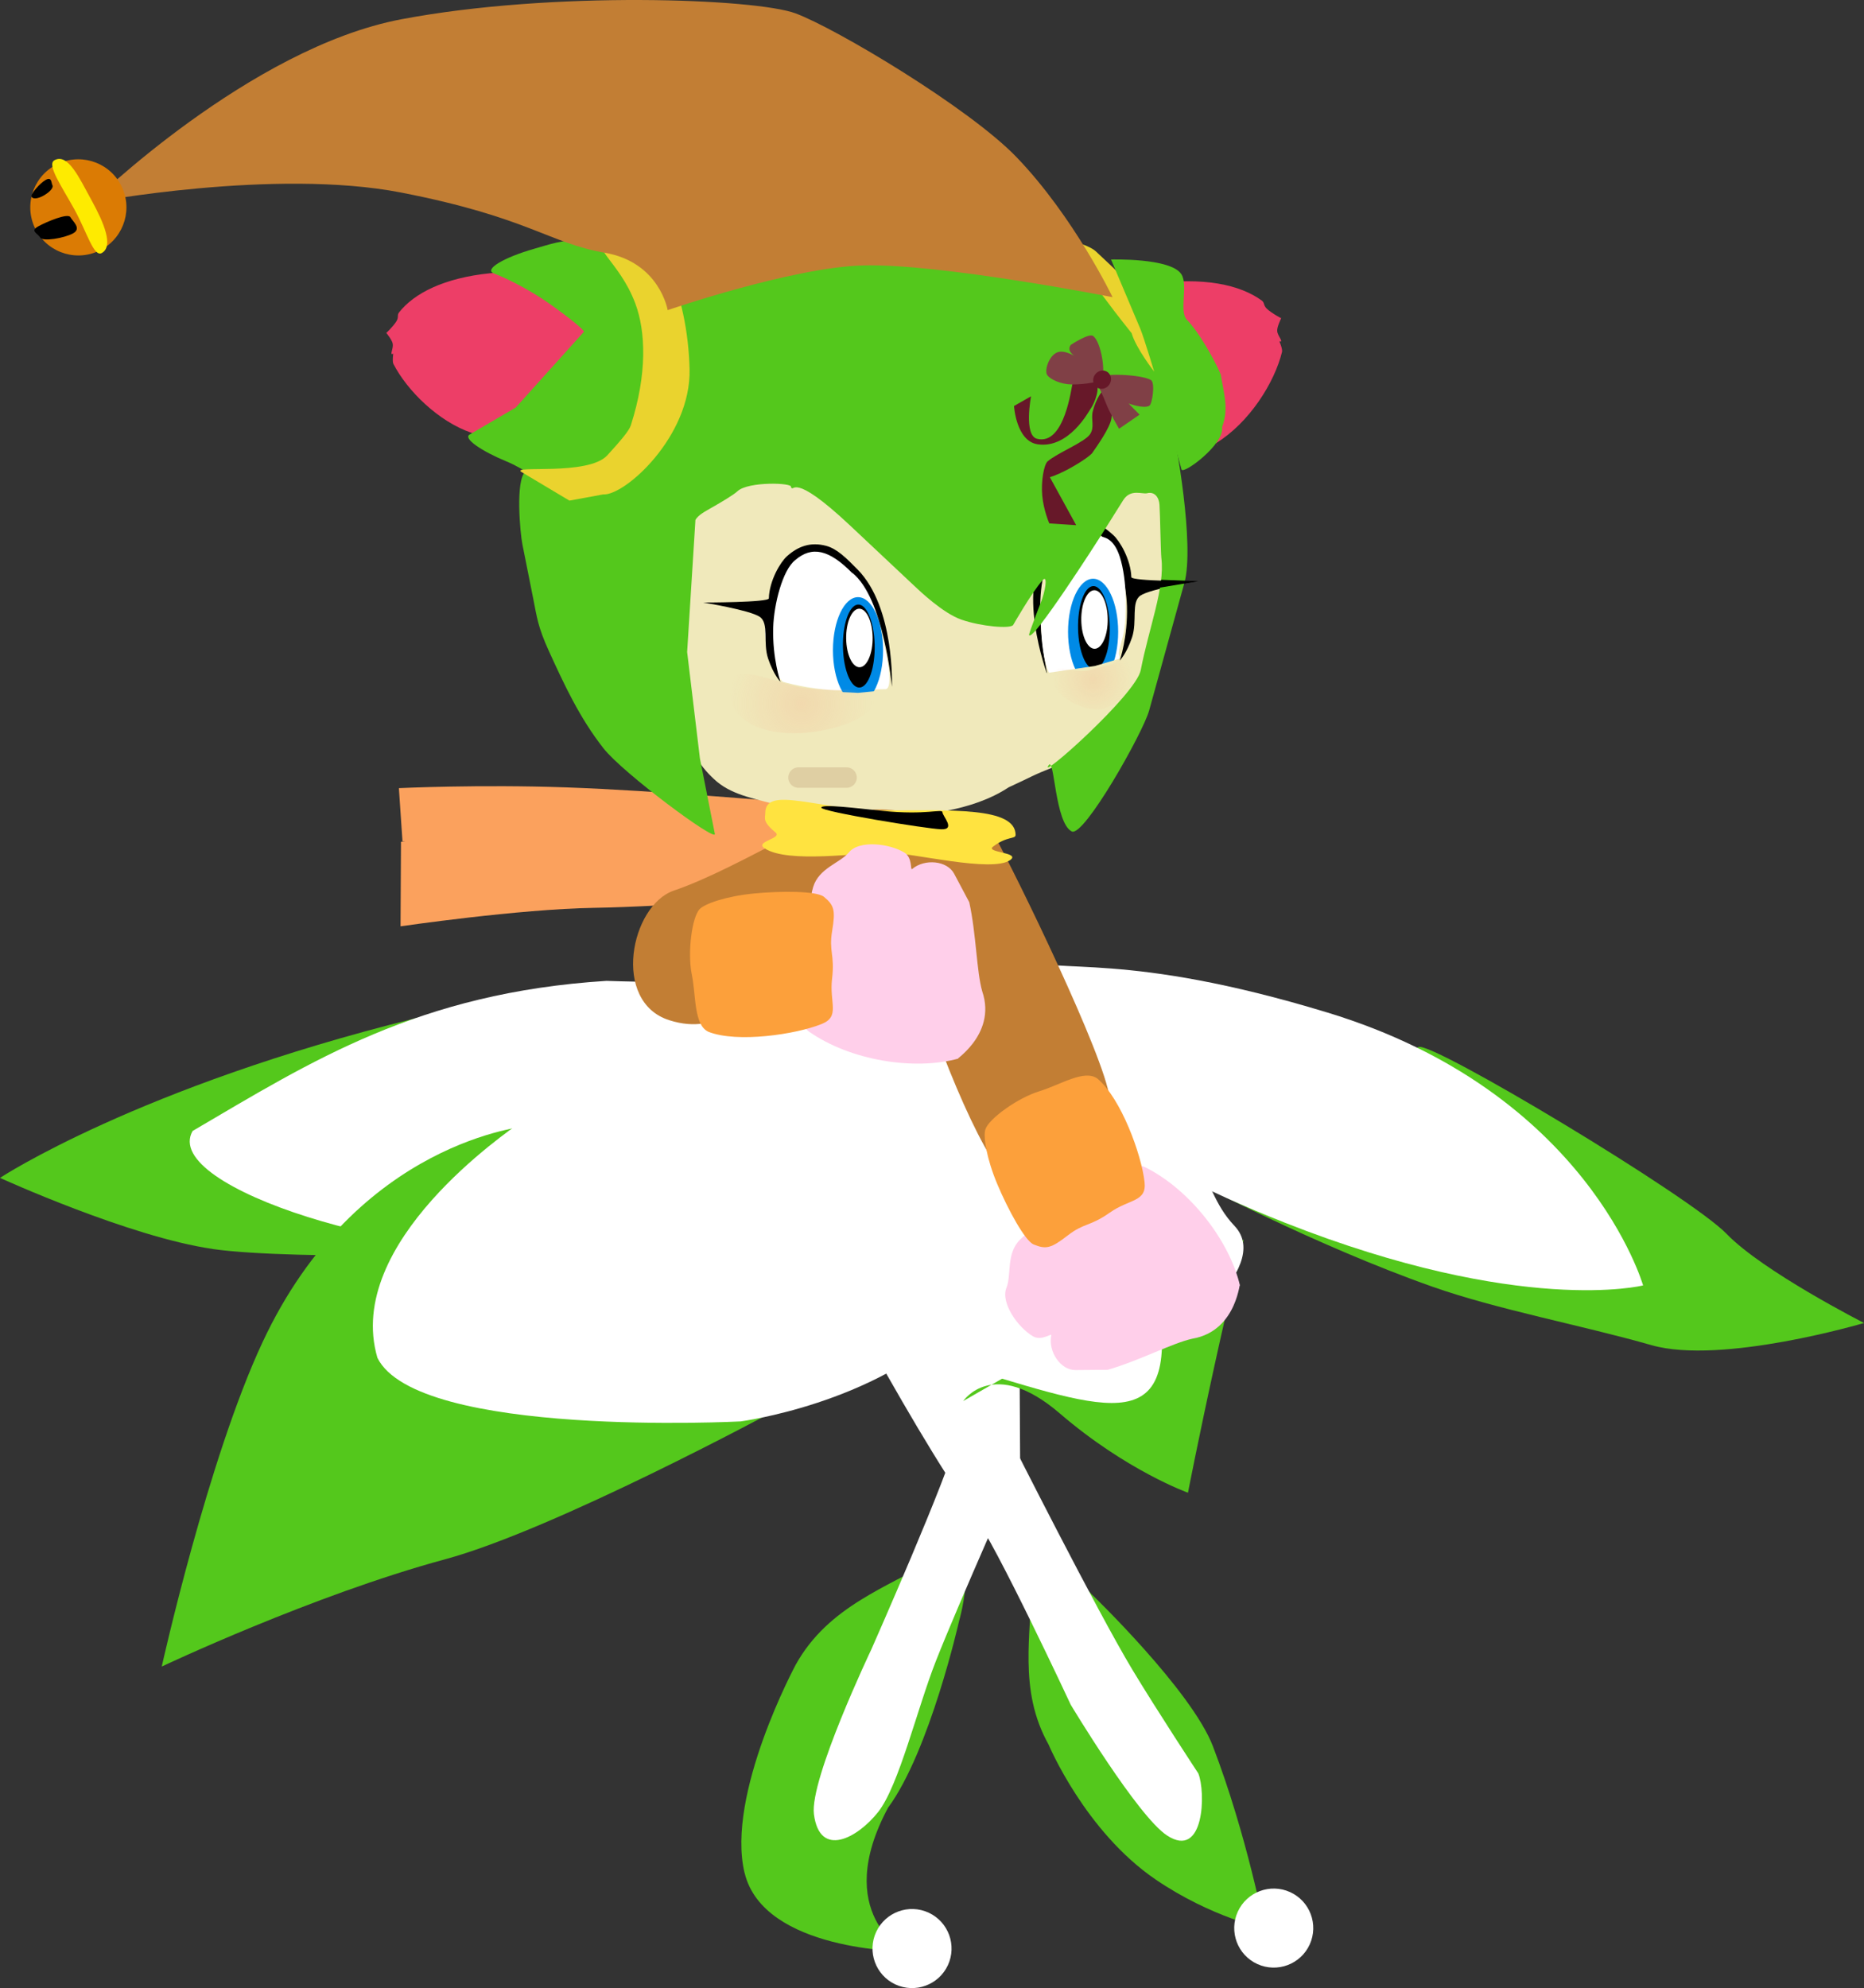 <svg version="1.1" xmlns="http://www.w3.org/2000/svg" xmlns:xlink="http://www.w3.org/1999/xlink" width="33.697" height="35.935" viewBox="0,0,33.697,35.935"><rect x="0" y="0" width="33.697" height="35.935" fill="#333333" stroke="none"/><defs><radialGradient cx="239.538" cy="175.381" r="1.312" gradientUnits="userSpaceOnUse" id="color-1"><stop offset="0" stop-color="#f5ab87" stop-opacity="0.251"/><stop offset="1" stop-color="#f5ab87" stop-opacity="0"/></radialGradient><radialGradient cx="244.808" cy="174.947" r="0.732" gradientUnits="userSpaceOnUse" id="color-2"><stop offset="0" stop-color="#f5ab87" stop-opacity="0.251"/><stop offset="1" stop-color="#f5ab87" stop-opacity="0"/></radialGradient></defs><g transform="translate(-225.05,-162.664)"><g data-paper-data="{&quot;isPaintingLayer&quot;:true}" fill-rule="nonzero" stroke-linejoin="miter" stroke-miterlimit="10" stroke-dasharray="" stroke-dashoffset="0" style="mix-blend-mode: normal"><g data-paper-data="{&quot;index&quot;:null}" stroke="none" stroke-width="0" stroke-linecap="butt"><path d="M238.51,196.518c-0.341,-1.418 0.928,-3.769 0.928,-3.769c0.297,-0.53 0.711,-0.879 1.177,-1.168c0.406,-0.252 0.85,-0.459 1.291,-0.701c0.947,-0.521 0.483,1.081 0.483,1.081c0,0 -0.53,2.354 -1.285,3.379c-1.022,1.905 0.305,2.597 0.305,2.597c0,0 -2.557,-0.001 -2.898,-1.419z" fill="#54c81c"/><path d="M241.235,198.533c-0.357,-0.167 -0.512,-0.592 -0.345,-0.95c0.167,-0.357 0.592,-0.512 0.95,-0.345c0.357,0.167 0.512,0.592 0.345,0.95c-0.167,0.357 -0.592,0.512 -0.95,0.345z" fill="#ffffff"/></g><g data-paper-data="{&quot;index&quot;:null}" stroke="none" stroke-width="0" stroke-linecap="butt"><path d="M245.945,196.64c-1.281,-0.871 -1.938,-2.44 -1.938,-2.44c-0.278,-0.497 -0.356,-0.996 -0.363,-1.506c-0.006,-0.444 0.042,-0.897 0.06,-1.364c0.039,-1.004 1.084,0.155 1.084,0.155c0,0 1.803,1.733 2.19,2.747c0.618,1.616 0.934,3.291 0.934,3.291c0,0 -0.962,-0.199 -1.967,-0.883z" fill="#54c81c"/><path d="M248.372,196.865c0.359,0.163 0.518,0.586 0.355,0.946c-0.163,0.359 -0.586,0.518 -0.946,0.355c-0.359,-0.163 -0.518,-0.586 -0.355,-0.946c0.163,-0.359 0.587,-0.518 0.946,-0.355z" fill="#ffffff"/></g><path d="M232.261,176.91c0,0 1.459,-0.069 3.037,-0.013c1.578,0.056 3.903,0.259 3.903,0.259l-0.058,1.08c0,0 -2.248,-0.224 -3.471,-0.29c-1.223,-0.066 -3.346,-0.075 -3.346,-0.075z" data-paper-data="{&quot;index&quot;:null}" fill="#fba15d" stroke="none" stroke-width="0" stroke-linecap="butt"/><path d="M232.299,177.88c0,0 1.753,-0.278 3.335,-0.215c1.582,0.062 3.555,0.202 3.555,0.202l0.308,0.994c0,0 -2.349,0.191 -3.713,0.213c-1.364,0.022 -3.493,0.334 -3.493,0.334z" data-paper-data="{&quot;index&quot;:null}" fill="#fba15d" stroke="none" stroke-width="0" stroke-linecap="butt"/><path d="M243.491,189.151c0,0 -1.113,2.495 -1.524,3.542c-0.338,0.86 -0.668,2.25 -1.041,2.723c-0.373,0.473 -1.058,0.844 -1.162,0.042c-0.081,-0.63 1.037,-2.978 1.037,-2.978c0,0 1.419,-3.207 1.552,-3.842c0.479,-1.988 -0.419,-5.81 -0.419,-5.81l1.52,-0.304l0.038,6.628z" data-paper-data="{&quot;index&quot;:null}" fill="#ffffff" stroke="none" stroke-width="0" stroke-linecap="butt"/><path d="M243.331,188.71c0,0 1.536,3.048 2.188,4.132c0.441,0.733 1.194,1.878 1.194,1.878c0.136,0.334 0.112,1.564 -0.565,1.122c-0.532,-0.348 -1.741,-2.363 -1.741,-2.363c0,0 -1.36,-2.918 -1.756,-3.431c-1.2,-1.656 -3.264,-5.67 -3.264,-5.67l0.96,-0.735l2.985,5.066z" data-paper-data="{&quot;index&quot;:null}" fill="#ffffff" stroke="none" stroke-width="0" stroke-linecap="butt"/><g data-paper-data="{&quot;index&quot;:null}" stroke="none" stroke-width="0" stroke-linecap="butt"><path d="M247.008,187.335c-0.301,1.373 -0.482,2.311 -0.482,2.311c0,0 -1.113,-0.398 -2.318,-1.434c-1.205,-1.035 -1.745,-0.223 -1.745,-0.223l5.07,-2.918c0,0 -0.224,0.891 -0.525,2.264z" fill="#54c81c"/><path d="M246.055,187.022c-0.061,1.821 -1.876,0.757 -5.004,-0.046c-1.918,-2.373 -1.031,-7.047 -1.031,-7.047l1.151,-0.441c0,0 0.678,1.549 3.304,2.201c2.599,1.456 2.155,2.359 2.892,3.134c0.742,0.781 -1.312,2.2 -1.312,2.2z" fill="#ffffff"/></g><g data-paper-data="{&quot;index&quot;:null}" stroke="none" stroke-width="0" stroke-linecap="butt"><path d="M228.897,185.24c-1.506,-0.216 -3.847,-1.285 -3.847,-1.285c0,0 2.485,-1.64 7.507,-2.884c0.951,-0.236 -3.445,1.514 -2.952,2.556c0.493,1.041 5.119,1.689 5.119,1.689c0,0 -4.321,0.14 -5.827,-0.075z" fill="#54c81c"/><path d="M243.099,180.225c0,0 -5.914,4.588 -8.306,4.956c-2.209,0.339 -6.857,-1.033 -6.261,-2.074c2.15,-1.261 4.082,-2.498 7.48,-2.713c2.804,0.098 7.087,-0.169 7.087,-0.169z" fill="#ffffff"/></g><g data-paper-data="{&quot;index&quot;:null}" stroke="none" stroke-width="0" stroke-linecap="butt"><path d="M246.628,184.009c0,0 3.813,-2.324 4.067,-2.42c0.253,-0.097 4.914,2.7 5.569,3.379c0.655,0.679 2.484,1.61 2.484,1.61c0,0 -2.574,0.762 -3.842,0.401c-1.267,-0.362 -2.791,-0.644 -3.961,-1.057c-2.124,-0.749 -4.316,-1.912 -4.316,-1.912z" fill="#54c81c"/><path d="M254.753,185.899c0,0 -2.2,0.552 -6.476,-1.134c-5.941,-2.343 -6.467,-5.247 -6.467,-5.247c0,0 -0.36,-0.387 1.672,0.475c0.699,0.297 1.888,-0.146 5.567,0.974c4.707,1.433 5.704,4.931 5.704,4.931z" fill="#ffffff"/></g><g data-paper-data="{&quot;index&quot;:null}" stroke="none" stroke-width="0" stroke-linecap="butt"><path d="M233.094,190.85c-2.386,0.645 -5.12,1.938 -5.12,1.938c0,0 0.833,-3.747 1.821,-5.86c1.707,-3.661 4.8,-3.911 4.8,-3.911c0,0 -2.261,2.73 -1.493,4.09c0.757,1.34 5.963,1.052 5.963,1.052c0,0 -3.989,2.156 -5.972,2.691z" fill="#54c81c"/><path d="M234.453,182.955c0.196,-0.15 3.133,-2.192 5.376,-2.032c2.978,0.213 2.986,-1.485 3.563,-0.18c0.577,1.304 0.67,4.126 -1.08,5.857c-1.457,1.441 -3.874,1.757 -3.874,1.757c0,0 -5.844,0.305 -6.565,-1.149c-0.612,-2.087 2.374,-4.096 2.579,-4.253z" fill="#ffffff"/></g><path d="M241.909,168.744c3.988,0.062 4.285,3.205 4.33,3.469c0.071,0.627 -0.026,1.267 -0.222,1.864c-0.318,0.998 -0.965,1.921 -1.89,2.439c-0.463,0.185 -0.393,0.174 -0.842,0.379c-0.656,0.435 -1.604,0.531 -2.354,0.525c-0.609,0.027 -1.218,-0.045 -1.808,-0.199c-0.378,-0.114 -0.8,-0.168 -1.112,-0.427c-0.287,-0.246 -0.524,-0.587 -0.534,-0.976c-0.077,-0.946 -0.163,-1.893 -0.155,-2.843c0.016,-0.26 0.374,-4.295 4.586,-4.23z" data-paper-data="{&quot;index&quot;:null}" fill="#f0e9bb" stroke="none" stroke-width="0.172" stroke-linecap="butt"/><path d="M244.165,172.611c-0.571,0.448 -0.18,2.253 -0.18,2.253c0,0 -0.617,-1.649 0.058,-2.337c0.208,-0.212 0.326,-0.33 0.523,-0.381c0.274,-0.072 0.401,0.001 0.61,0.19c0.116,0.105 0.315,0.436 0.326,0.76c0.002,0.075 1.188,0.075 1.188,0.075c0,0 -0.844,0.136 -1.024,0.259c-0.172,0.117 -0.054,0.463 -0.151,0.755c-0.098,0.292 -0.222,0.419 -0.222,0.419c0,0 0.147,-0.424 0.13,-0.984c-0.013,-0.419 -0.169,-1.037 -0.396,-1.214c-0.303,-0.264 -0.445,-0.217 -0.861,0.207z" data-paper-data="{&quot;index&quot;:null}" fill="#000000" stroke="none" stroke-width="0" stroke-linecap="butt"/><path d="M244.813,172.368c0.248,-0.041 0.394,0.089 0.483,0.368c0.062,0.196 0.104,0.487 0.102,0.751c-0.002,0.285 -0.002,0.456 -0.037,0.626c-0.035,0.168 -0.105,0.337 -0.079,0.393c0.037,0.082 -0.069,0.185 -0.464,0.271c-0.253,0.055 -0.5,0.095 -0.71,0.128c-0.207,0.005 -0.311,-1.136 -0.181,-1.434c0.082,-0.549 0.281,-0.894 0.887,-1.102z" data-paper-data="{&quot;index&quot;:null}" fill="#ffffff" stroke="none" stroke-width="0.172" stroke-linecap="butt"/><path d="M245.882,167.796c0.923,-0.13 1.587,0.015 1.977,0.3c0.056,0.04 0.025,0.082 0.092,0.148c0.081,0.079 0.303,0.2 0.261,0.17c0,0 -0.08,0.16 -0.073,0.235c0.009,0.096 0.13,0.208 0.039,0.184c0,0 0.061,0.141 0.048,0.192c-0.136,0.557 -0.59,1.277 -1.189,1.647c0.321,0.488 -1.709,-2.446 -1.154,-2.876z" data-paper-data="{&quot;index&quot;:null}" fill="#ed3e67" stroke="none" stroke-width="0.172" stroke-linecap="butt"/><path d="M237.622,172.061l-0.15,2.388l0.231,1.925l0.27,1.363c0.032,0.16 -1.662,-1.099 -2.012,-1.545c-0.434,-0.552 -0.712,-1.155 -0.988,-1.759c-0.201,-0.44 -0.218,-0.621 -0.282,-0.941l-0.198,-0.993c-0.038,-0.189 -0.13,-1.149 0.056,-1.313c0.053,-0.047 0.716,0.434 0.792,0.432l0.555,-0.015c0.165,-0.004 0.656,-0.355 0.798,-0.47c0.104,-0.084 0.682,-0.734 0.743,-1.369l0.061,-0.628c0.009,-0.094 -0.227,-1.08 -0.19,-1.098c0.078,-0.037 -0.792,-1.086 -0.711,-1.128c0.449,-0.238 0.994,-0.542 1.605,-0.676c0.961,-0.211 2.014,-0.18 2.553,-0.173c0.092,0.001 1.263,0.04 1.964,0.276c1.109,0.374 1.733,1.086 1.776,1.125c0.675,0.613 1.177,1.327 1.529,2.129l0.191,0.678c0.098,0.347 0.433,2.256 0.246,2.932l-0.637,2.306c-0.112,0.404 -1.181,2.296 -1.399,2.186c-0.305,-0.154 -0.312,-1.346 -0.415,-1.2c-0.23,0.324 1.577,-1.27 1.662,-1.716c0.147,-0.763 0.439,-1.49 0.373,-2.027c-0.012,-0.101 -0.022,-0.796 -0.034,-0.964c-0.009,-0.133 -0.09,-0.241 -0.223,-0.207c-0.089,0.023 -0.299,-0.086 -0.433,0.126l-0.395,0.629c-0.064,0.102 -1.248,1.951 -1.306,1.81c-0.011,-0.026 0.224,-0.618 0.237,-0.657c0.077,-0.238 0.085,-0.423 0.009,-0.338c-0.199,0.224 -0.534,0.812 -0.534,0.812c-0.048,0.073 -0.579,0.028 -0.937,-0.097c-0.333,-0.116 -0.753,-0.518 -0.859,-0.618l-1.149,-1.08c-1.079,-1.014 -1.01,-0.58 -1.073,-0.698c0.048,-0.078 -0.77,-0.106 -0.964,0.074c-0.077,0.072 -0.313,0.209 -0.435,0.279c-0.162,0.093 -0.273,0.149 -0.327,0.24z" data-paper-data="{&quot;index&quot;:null}" fill="#54c81c" stroke="none" stroke-width="0.172" stroke-linecap="butt"/><path d="M233.575,170.488c-0.605,-0.207 -1.166,-0.766 -1.413,-1.246c-0.023,-0.044 -0.003,-0.186 -0.003,-0.186c-0.074,0.042 0.005,-0.087 -0.009,-0.177c-0.011,-0.071 -0.118,-0.199 -0.118,-0.199c-0.029,0.037 0.135,-0.123 0.187,-0.213c0.043,-0.075 0.006,-0.106 0.045,-0.156c0.272,-0.346 0.815,-0.624 1.646,-0.708c1.087,-0.11 2.041,0.687 2.041,1.077c0,0 -1.342,2.162 -2.376,1.809z" data-paper-data="{&quot;index&quot;:null}" fill="#ed3e67" stroke="none" stroke-width="0.172" stroke-linecap="butt"/><path d="M236.746,169.375c0.149,-0.104 -0.291,1.379 -0.673,1.586c-0.658,0.356 -0.584,0.618 -1.146,0.446c-0.126,-0.038 -0.376,-0.261 -0.736,-0.409c-0.416,-0.172 -0.785,-0.41 -0.647,-0.482l0.83,-0.486l1.231,-1.368c0.019,-0.021 -0.232,-0.233 -0.623,-0.509c-0.274,-0.194 -0.684,-0.424 -1.004,-0.547c-0.188,-0.073 0.189,-0.291 0.725,-0.444c0.26,-0.074 0.536,-0.173 0.844,-0.155c0.534,0.03 0.924,0.642 1.067,1.262c0.134,0.581 0.033,1.176 0.132,1.107z" data-paper-data="{&quot;index&quot;:null}" fill="#54c81c" stroke="none" stroke-width="0.172" stroke-linecap="butt"/><path d="M237.516,169.339c0.027,1.215 -1.174,2.29 -1.562,2.262l-0.61,0.112l-0.864,-0.516c-0.221,-0.132 1.203,0.077 1.55,-0.304c0.226,-0.248 0.392,-0.44 0.423,-0.538c0.302,-0.937 0.269,-1.704 0.083,-2.203c-0.292,-0.785 -0.878,-1.036 -0.497,-1.218c0.909,-0.432 1.447,1.077 1.477,2.405z" data-paper-data="{&quot;index&quot;:null}" fill="#ead32e" stroke="none" stroke-width="0.172" stroke-linecap="butt"/><path d="M245.507,168.686c0,0 -0.281,-0.35 -0.479,-0.62c-0.414,-0.563 -1.037,-0.902 -0.918,-1.06c0.1,-0.064 0.611,0.07 0.751,0.202l0.284,0.267c0.499,0.469 0.696,1.15 0.688,1.429c-0.003,0.121 0.124,0.341 0.081,0.475c0,0 -0.328,-0.418 -0.407,-0.694z" data-paper-data="{&quot;index&quot;:null}" fill="#ead32e" stroke="none" stroke-width="0.172" stroke-linecap="butt"/><path d="M245.135,167.355c0,0 1.078,-0.033 1.271,0.265c0.128,0.198 -0.047,0.676 0.102,0.826c0.186,0.187 0.463,0.647 0.611,0.986c0.044,0.31 0.156,0.607 0.023,0.952c0.054,0.305 -0.705,0.866 -0.733,0.766l-0.375,-1.36c-0.095,-0.345 -0.311,-1.044 -0.371,-1.186z" data-paper-data="{&quot;index&quot;:null}" fill="#54c81c" stroke="none" stroke-width="0.172" stroke-linecap="butt"/><path d="M240.354,176.719h-0.869" data-paper-data="{&quot;index&quot;:null}" fill="none" stroke="#dfcfa3" stroke-width="0.37" stroke-linecap="round"/><g data-paper-data="{&quot;index&quot;:null}" stroke="none" stroke-linecap="butt"><path d="M244.358,174.084c0,-0.529 0.203,-0.959 0.453,-0.959c0.25,0 0.453,0.429 0.453,0.959c0,0.529 -0.203,0.959 -0.453,0.959c-0.25,0 -0.453,-0.429 -0.453,-0.959z" fill="#008ae6" stroke-width="0"/><path d="M244.807,173.258c0.079,-0.007 0.153,0.07 0.208,0.201c0.055,0.131 0.092,0.315 0.097,0.522c0.005,0.207 -0.022,0.397 -0.071,0.538c-0.048,0.141 -0.118,0.231 -0.197,0.239c-0.079,0.007 -0.153,-0.07 -0.208,-0.201c-0.055,-0.131 -0.092,-0.315 -0.097,-0.522c-0.005,-0.207 0.022,-0.397 0.071,-0.538c0.048,-0.141 0.118,-0.231 0.197,-0.239z" fill="#000000" stroke-width="0.028"/><path d="M244.662,173.496c0.042,-0.098 0.101,-0.16 0.167,-0.163c0.066,-0.003 0.127,0.054 0.171,0.147c0.045,0.094 0.073,0.225 0.075,0.371c0.002,0.146 -0.023,0.28 -0.065,0.377c-0.042,0.098 -0.101,0.16 -0.167,0.163c-0.066,0.003 -0.127,-0.054 -0.171,-0.147c-0.045,-0.094 -0.073,-0.225 -0.075,-0.371c-0.002,-0.146 0.023,-0.28 0.065,-0.377z" fill="#ffffff" stroke-width="0.018"/></g><path d="M245.944,173.298l0.103,-0.154l0.667,0.026z" data-paper-data="{&quot;index&quot;:null}" fill="#000000" stroke="none" stroke-width="0" stroke-linecap="butt"/><path d="M241.06,175.122c-0.26,0 -0.61,0.034 -0.925,0.019c-0.491,-0.024 -0.935,-0.154 -0.935,-0.154c0,0 -0.34,-0.327 -0.32,-1.02c0.018,-0.617 0.313,-1.386 0.813,-1.386c0.357,0 0.663,0.138 1.019,0.651c0.088,0.126 0.598,1.862 0.348,1.889z" data-paper-data="{&quot;index&quot;:null}" fill="#ffffff" stroke="none" stroke-width="0.172" stroke-linecap="butt"/><g data-paper-data="{&quot;index&quot;:null}" stroke="none" stroke-linecap="butt"><path d="M240.108,174.417c0,-0.529 0.203,-0.959 0.453,-0.959c0.25,0 0.453,0.429 0.453,0.959c0,0.529 -0.203,0.959 -0.453,0.959c-0.25,0 -0.453,-0.429 -0.453,-0.959z" fill="#008ae6" stroke-width="0"/><path d="M240.557,173.592c0.079,-0.007 0.153,0.07 0.208,0.201c0.055,0.131 0.092,0.315 0.097,0.522c0.005,0.207 -0.022,0.397 -0.071,0.538c-0.048,0.141 -0.118,0.231 -0.197,0.239c-0.079,0.007 -0.153,-0.07 -0.208,-0.201c-0.055,-0.131 -0.092,-0.315 -0.097,-0.522c-0.005,-0.207 0.022,-0.397 0.071,-0.538c0.048,-0.141 0.118,-0.231 0.197,-0.239z" fill="#000000" stroke-width="0.028"/><path d="M240.412,173.83c0.042,-0.098 0.101,-0.16 0.167,-0.163c0.066,-0.003 0.127,0.054 0.171,0.147c0.045,0.094 0.073,0.225 0.075,0.371c0.002,0.146 -0.023,0.28 -0.065,0.377c-0.042,0.098 -0.101,0.16 -0.167,0.163c-0.066,0.003 -0.127,-0.054 -0.171,-0.147c-0.045,-0.094 -0.073,-0.225 -0.075,-0.371c-0.002,-0.146 0.023,-0.28 0.065,-0.377z" fill="#ffffff" stroke-width="0.018"/></g><path d="M240.561,175.188l0.467,-0.046c0,0 -0.546,0.71 -0.953,0.631c-0.407,-0.078 -0.439,-0.628 -0.439,-0.628z" data-paper-data="{&quot;index&quot;:null}" fill="#f0e9bb" stroke="none" stroke-width="0" stroke-linecap="butt"/><path d="M240.456,173.022c-0.416,-0.424 -0.729,-0.496 -1.032,-0.232c-0.227,0.178 -0.383,0.795 -0.396,1.214c-0.017,0.56 0.13,0.984 0.13,0.984c0,0 -0.124,-0.127 -0.222,-0.419c-0.098,-0.292 0.021,-0.638 -0.151,-0.755c-0.18,-0.123 -1.024,-0.259 -1.024,-0.259c0,0 1.186,-0 1.188,-0.075c0.01,-0.324 0.209,-0.655 0.326,-0.76c0.209,-0.188 0.434,-0.262 0.708,-0.19c0.197,0.052 0.363,0.218 0.572,0.43c0.675,0.688 0.619,2.117 0.619,2.117c0,0 -0.146,-1.61 -0.717,-2.058z" data-paper-data="{&quot;index&quot;:null}" fill="#000000" stroke="none" stroke-width="0" stroke-linecap="butt"/><path d="M244.844,174.702l0.45,-0.133c0,0 -0.402,0.8 -0.817,0.8c-0.414,0 -0.55,-0.533 -0.55,-0.533z" data-paper-data="{&quot;index&quot;:null}" fill="#f0e9bb" stroke="none" stroke-width="0" stroke-linecap="butt"/><g data-paper-data="{&quot;index&quot;:null}" stroke="none" stroke-width="0" stroke-linecap="butt"><path d="M244.803,170.843c-0.051,0.073 -0.303,0.231 -0.49,0.327c-0.174,0.089 -0.284,0.12 -0.284,0.12l0.476,0.867l-0.486,-0.032c0,0 -0.103,-0.232 -0.128,-0.505c-0.023,-0.258 0.031,-0.557 0.097,-0.616c0.172,-0.151 0.668,-0.346 0.766,-0.489c0.089,-0.128 0.015,-0.267 0.05,-0.413c0.053,-0.221 0.191,-0.428 0.23,-0.4c0.043,0.03 0.14,0.294 0.109,0.521c-0.024,0.173 -0.266,0.511 -0.341,0.619z" fill="#671829"/><path d="M244.768,170.049c-0.039,0.057 -0.396,0.728 -0.959,0.646c-0.39,-0.057 -0.428,-0.692 -0.428,-0.692l0.308,-0.176c0,0 -0.136,0.707 0.109,0.769c0.506,0.127 0.624,-0.971 0.641,-0.996c0.076,-0.109 0.323,-0.069 0.416,-0.005c0.092,0.064 -0.01,0.344 -0.086,0.454z" fill="#671829"/><path d="M244.406,168.899c0,0 0.331,-0.22 0.406,-0.162c0.147,0.113 0.232,0.669 0.151,0.787c-0.025,0.035 -0.269,0.091 -0.542,0.089c-0.188,-0.002 -0.388,-0.089 -0.441,-0.172c-0.05,-0.078 0.026,-0.339 0.179,-0.406c0.137,-0.06 0.348,0.086 0.313,0.062c-0.15,-0.104 -0.066,-0.196 -0.066,-0.196z" fill="#804046"/><path d="M245.83,169.996c-0.095,0.065 -0.377,-0.038 -0.377,-0.038l0.198,0.201l-0.371,0.255c0,0 -0.171,-0.289 -0.238,-0.464c-0.098,-0.255 -0.2,-0.404 -0.176,-0.44c0.082,-0.118 0.834,-0.075 0.991,0.024c0.08,0.05 0.023,0.428 -0.027,0.462z" data-paper-data="{&quot;index&quot;:null}" fill="#804046"/><path d="M245.07,169.388c0.072,0.05 0.087,0.152 0.033,0.229c-0.053,0.077 -0.155,0.099 -0.226,0.049c-0.072,-0.05 -0.087,-0.152 -0.033,-0.229c0.053,-0.077 0.155,-0.099 0.226,-0.049z" fill="#671829"/></g><path d="M242.958,183.574c-0.598,-0.973 -1.493,-3.383 -1.646,-4.532c-0.107,-0.94 -0.452,-1.419 -0.084,-1.335c0.08,0.018 1.344,-0.759 1.807,0.074c0.374,0.674 1.988,3.982 2.074,4.728c0.056,0.491 -0.566,0.893 -1.017,1.116c-0.349,0.174 -0.935,0.27 -1.133,-0.051z" data-paper-data="{&quot;index&quot;:null}" fill="#c27e34" stroke="none" stroke-width="0.172" stroke-linecap="butt"/><g data-paper-data="{&quot;index&quot;:null}" stroke="none" stroke-width="0.172" stroke-linecap="butt"><path d="M245.075,184.108c0.171,-0.441 0.513,-0.42 0.68,-0.344c0.811,0.405 1.525,1.331 1.712,2.143c-0.007,-0.169 -0.022,0.812 -0.862,0.955c-0.359,0.078 -0.962,0.399 -1.53,0.562l-0.585,0.005c-0.269,0.002 -0.496,-0.338 -0.435,-0.629c0.009,-0.043 -0.176,0.109 -0.33,0.019c-0.276,-0.161 -0.589,-0.609 -0.481,-0.876c0.095,-0.234 -0.009,-0.614 0.244,-0.87c0.341,-0.345 0.299,0.072 0.651,-0.097c0.209,-0.1 0.93,-0.859 0.934,-0.869z" fill="#ffcfea"/><path d="M243.834,182.391c0.384,-0.117 0.821,-0.406 1.057,-0.229c0.426,0.36 0.794,1.368 0.85,1.868c0.041,0.364 -0.272,0.301 -0.63,0.554c-0.359,0.253 -0.459,0.18 -0.758,0.411c-0.299,0.232 -0.391,0.256 -0.616,0.164c-0.155,-0.063 -0.463,-0.627 -0.657,-1.088c-0.194,-0.461 -0.259,-0.864 -0.217,-0.992c0.064,-0.196 0.587,-0.57 0.971,-0.688z" fill="#fca03b"/></g><path d="M239.093,180.806c-0.341,-0.382 0.254,-0.85 0.25,-1.671c-0.012,-0.718 0.073,-1.424 0.4,-1.696c0.101,-0.084 0.747,-0.13 0.883,-0.13c0.172,0 0.885,-0.111 1.183,0.32c0.076,0.111 0.437,1.107 0.369,1.279c-0.072,0.182 0.311,1.668 0.035,1.911c0,0 -2.71,0.33 -3.119,-0.013z" data-paper-data="{&quot;index&quot;:null}" fill="#c27e34" stroke="none" stroke-width="0.172" stroke-linecap="butt"/><path d="M239.303,179.011c-0.948,0.806 -0.652,0.15 -0.652,0.15c-0.387,0.112 0.087,2.343 -0.062,1.95c-0.194,-0.508 -0.469,0.303 -1.44,-0.006c-1.05,-0.334 -0.697,-2.078 0.083,-2.343c1.234,-0.419 3.035,-1.643 3.384,-1.44c0.349,0.202 -0.551,1.016 -1.313,1.689z" data-paper-data="{&quot;index&quot;:null}" fill="#c27e34" stroke="none" stroke-width="0.172" stroke-linecap="butt"/><path d="M243.409,177.757c0,0.079 -0.15,0.014 -0.409,0.212c-0.14,0.108 0.509,0.1 0.312,0.241c-0.329,0.234 -1.779,-0.134 -2.217,-0.134c-0.529,0 -1.808,0.2 -2.224,-0.079c-0.185,-0.124 0.331,-0.176 0.197,-0.287c-0.242,-0.2 -0.184,-0.257 -0.184,-0.348c0,-0.513 0.975,-0.048 2.161,-0.048c1.186,0 2.365,-0.069 2.365,0.444z" data-paper-data="{&quot;index&quot;:null}" fill="#ffe340" stroke="none" stroke-width="0" stroke-linecap="butt"/><path d="M242.088,177.346c0,0.07 0.248,0.318 -0.024,0.308c-0.273,-0.01 -2.166,-0.32 -2.166,-0.391c0,-0.07 0.607,0.007 1.104,0.058c0.799,0.082 1.086,-0.045 1.086,0.026z" data-paper-data="{&quot;index&quot;:null}" fill="#000000" stroke="none" stroke-width="0" stroke-linecap="butt"/><g data-paper-data="{&quot;index&quot;:null}" stroke="none" stroke-width="0.172" stroke-linecap="butt"><path d="M239.656,180.552c0.007,-0.008 0.331,-1.003 0.319,-1.235c-0.02,-0.39 -0.366,-0.154 -0.225,-0.619c0.104,-0.345 0.488,-0.434 0.649,-0.629c0.182,-0.222 0.726,-0.16 0.999,0.005c0.152,0.092 0.106,0.327 0.14,0.299c0.227,-0.192 0.634,-0.154 0.76,0.083l0.274,0.516c0.127,0.577 0.132,1.26 0.235,1.613c0.274,0.806 -0.58,1.287 -0.429,1.213c-0.803,0.222 -1.958,0.035 -2.7,-0.485c-0.147,-0.11 -0.329,-0.402 -0.022,-0.762z" fill="#ffcfea"/><path d="M237.556,180.278c-0.08,-0.393 0.001,-1.032 0.142,-1.181c0.093,-0.098 0.479,-0.233 0.976,-0.282c0.497,-0.049 1.14,-0.047 1.27,0.059c0.188,0.154 0.211,0.246 0.149,0.619c-0.062,0.373 0.051,0.426 -0.001,0.862c-0.052,0.436 0.152,0.681 -0.187,0.818c-0.466,0.189 -1.528,0.346 -2.047,0.142c-0.268,-0.123 -0.222,-0.645 -0.302,-1.038z" fill="#fca03b"/></g><path d="M245.164,168.036c0,0 -3.132,-0.615 -4.518,-0.574c-1.288,0.037 -3.526,0.808 -3.526,0.808c0,0 -0.143,-0.867 -1.14,-1.038c-0.997,-0.171 -1.389,-0.642 -3.676,-1.087c-2.287,-0.446 -5.596,0.18 -5.596,0.18c0,0 2.857,-2.793 5.594,-3.312c2.737,-0.519 6.407,-0.375 7.128,-0.108c0.739,0.275 3.14,1.709 3.997,2.6c1.04,1.081 1.736,2.531 1.736,2.531z" data-paper-data="{&quot;index&quot;:null}" fill="#c27e34" stroke="none" stroke-width="0" stroke-linecap="butt"/><g data-paper-data="{&quot;index&quot;:null}" stroke-width="0" stroke-linecap="butt"><path d="M226.885,167.174c-0.42,0.231 -0.949,0.078 -1.18,-0.343c-0.231,-0.42 -0.078,-0.949 0.343,-1.18c0.42,-0.231 0.949,-0.078 1.18,0.343c0.231,0.42 0.078,0.949 -0.343,1.18z" fill="#db7b04" stroke="none"/><path d="M226.033,165.561c0.245,-0.135 0.448,0.314 0.671,0.721c0.224,0.407 0.405,0.835 0.185,0.956c-0.144,0.079 -0.269,-0.38 -0.492,-0.786c-0.224,-0.407 -0.508,-0.811 -0.364,-0.89z" fill="#feeb00" stroke="#000000"/><path d="M225.744,166.754c0.159,-0.087 0.536,-0.243 0.579,-0.164c0.044,0.079 0.207,0.204 0.048,0.292c-0.159,0.087 -0.552,0.154 -0.596,0.075c-0.044,-0.079 -0.191,-0.115 -0.032,-0.202z" fill="#000000" stroke="none"/><path d="M225.838,166.2c-0.111,0.061 -0.195,0.063 -0.218,0.021c-0.023,-0.042 0.147,-0.245 0.258,-0.306c0.111,-0.061 0.097,0.056 0.12,0.098c0.023,0.042 -0.049,0.125 -0.16,0.186z" fill="#000000" stroke="none"/></g><path d="M240.85,175.335c0,0.322 -0.83,0.583 -1.438,0.583c-0.65,0 -1.157,-0.241 -1.185,-0.783c-0.02,-0.379 0.334,-0.317 0.727,-0.204c0.168,0.048 0.344,0.105 0.5,0.141c0.591,0.135 1.396,-0.059 1.396,0.263z" data-paper-data="{&quot;index&quot;:null}" fill="url(#color-1)" stroke="none" stroke-width="0" stroke-linecap="butt"/><path d="M244.076,174.901c0,-0.322 0.409,-0.007 0.739,-0.143c0.087,-0.036 0.265,-0.053 0.359,-0.101c0.22,-0.113 0.497,-0.495 0.486,-0.116c-0.016,0.541 -0.419,0.943 -0.781,0.943c-0.339,0 -0.803,-0.261 -0.803,-0.583z" data-paper-data="{&quot;index&quot;:null}" fill="url(#color-2)" stroke="none" stroke-width="0" stroke-linecap="butt"/></g></g></svg>